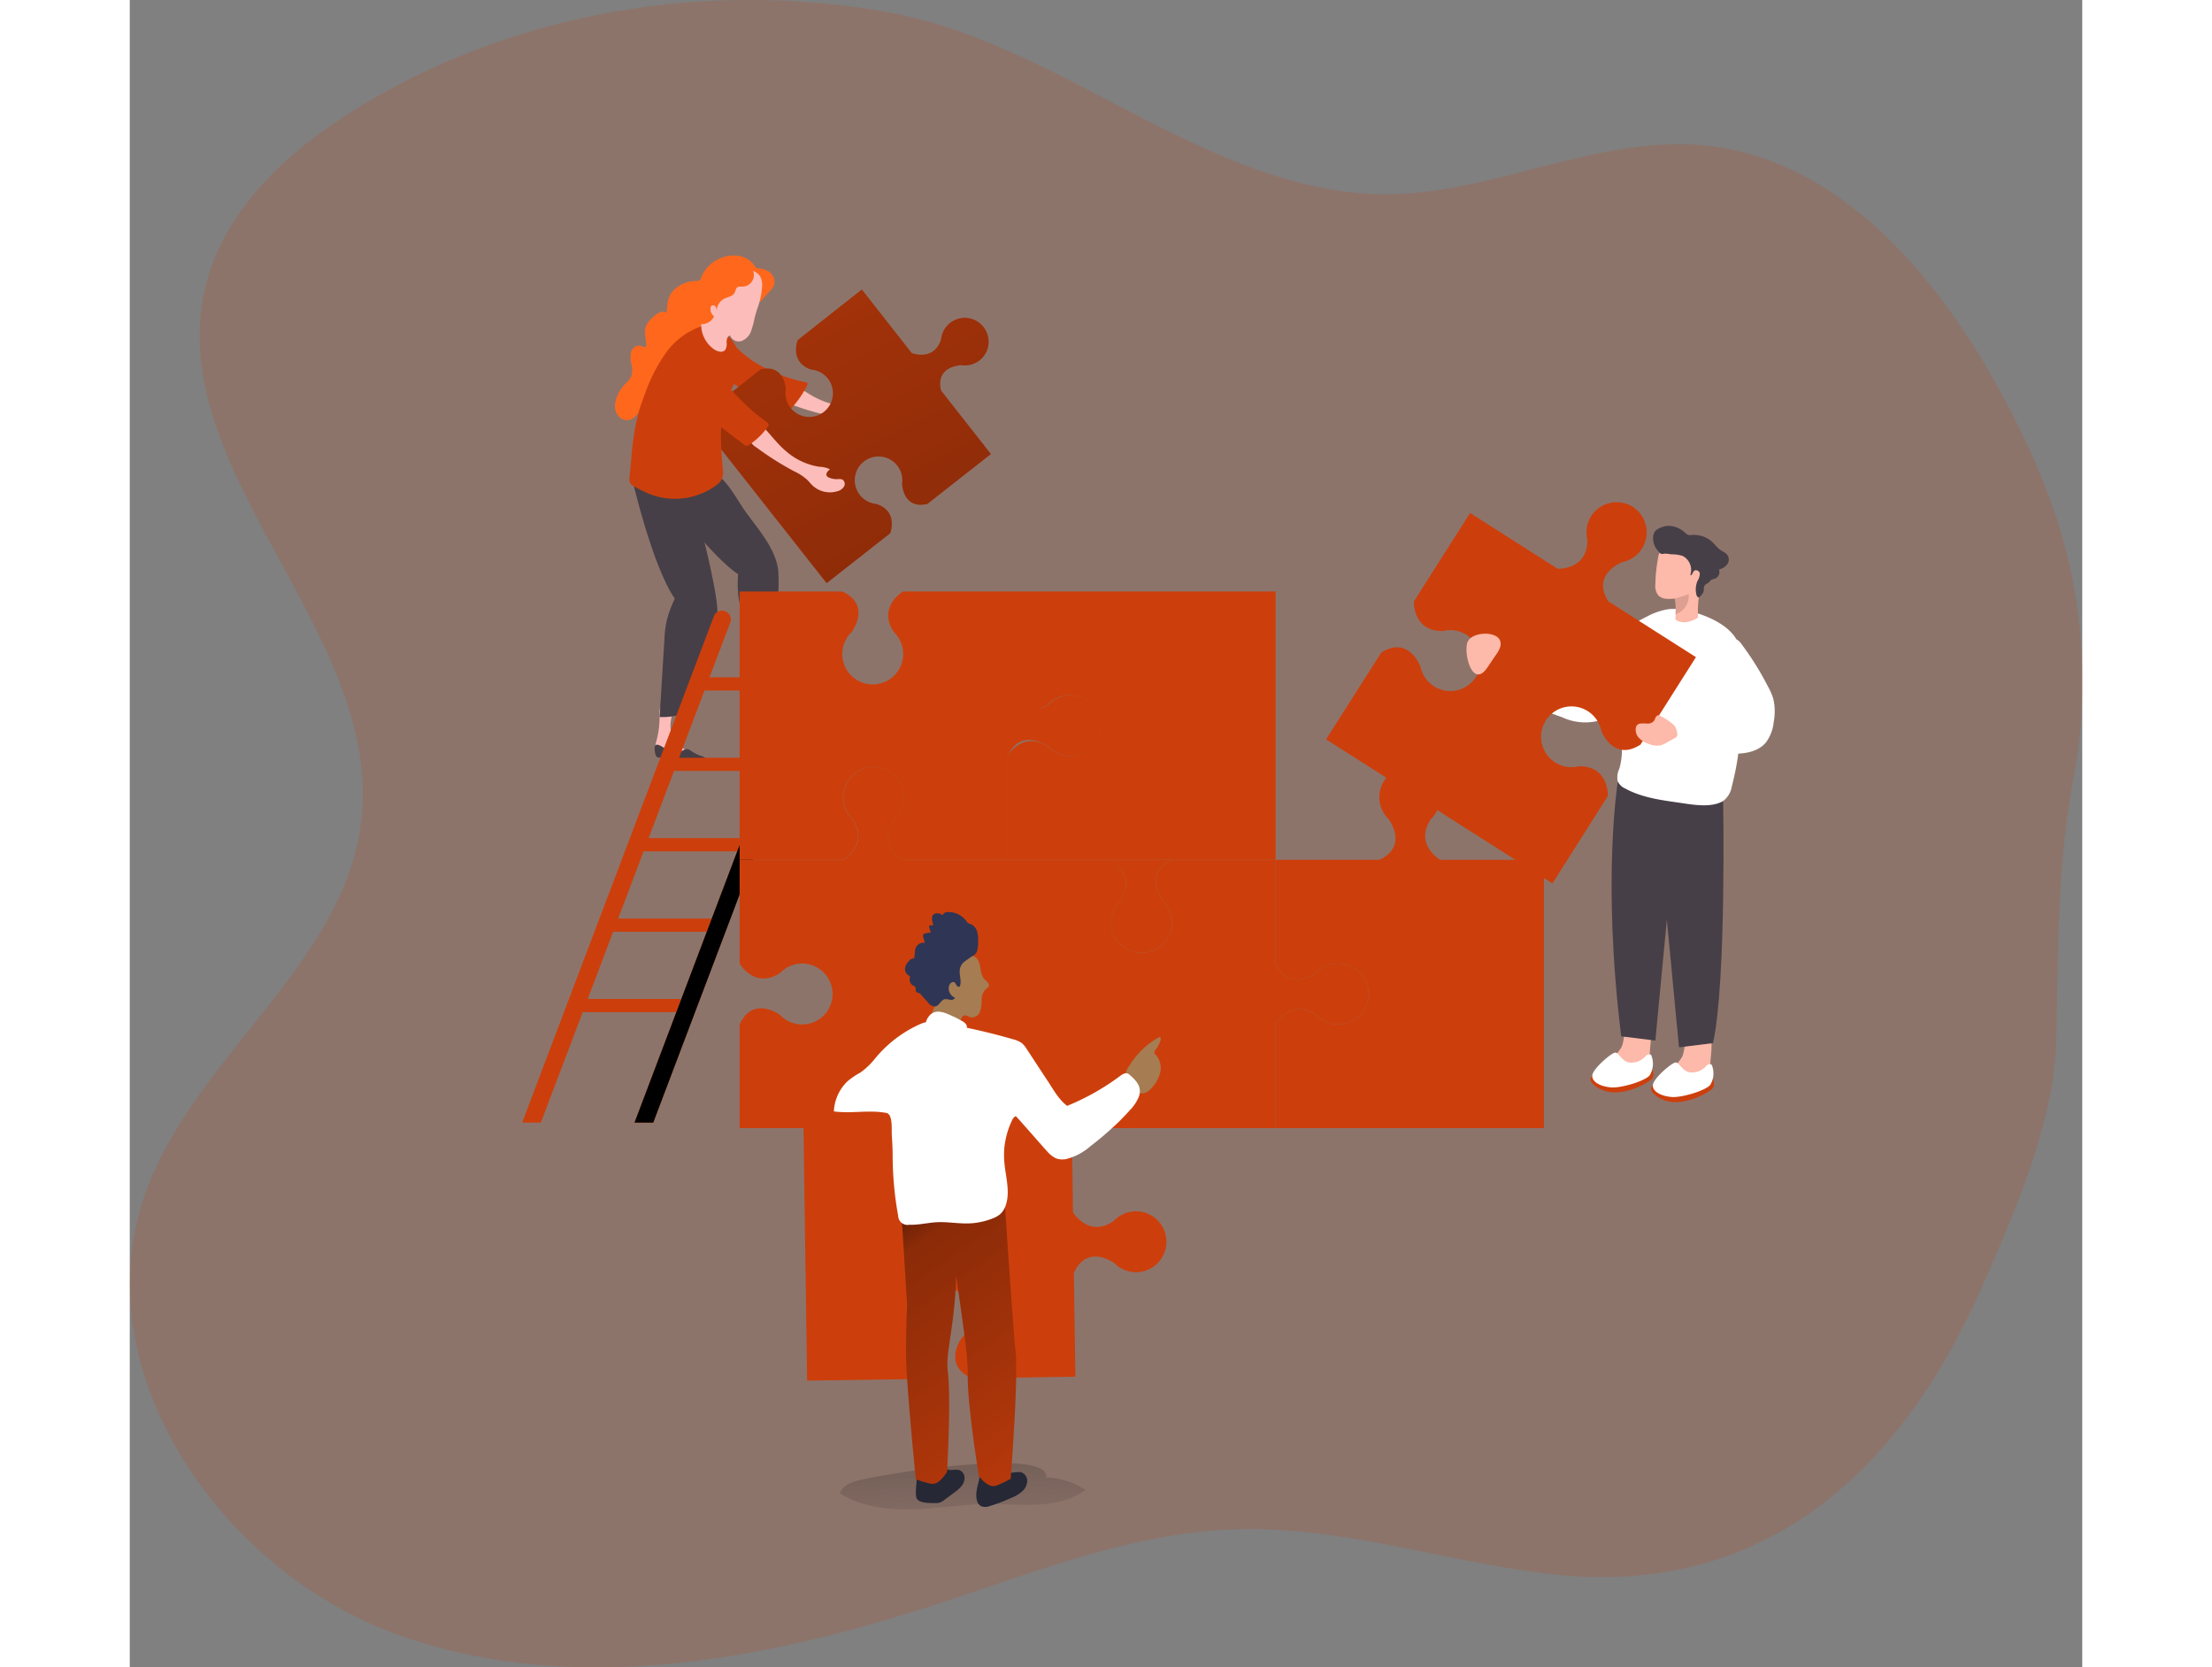 <svg height="306" viewBox="0 0 352.24 300.77" width="406" xmlns="http://www.w3.org/2000/svg" xmlns:xlink="http://www.w3.org/1999/xlink"><rect x="0" y="0" width="352.24" height="300.77" fill="#808080" stroke="none"/><linearGradient id="a"><stop offset=".01"/><stop offset=".08" stop-opacity=".69"/><stop offset=".21" stop-opacity=".32"/><stop offset="1" stop-opacity="0"/></linearGradient><linearGradient id="b" gradientUnits="userSpaceOnUse" x1="183.83" x2="185.9" xlink:href="#a" y1="264.73" y2="304.52"/><linearGradient id="c" x1="198.79" x2="207.47" xlink:href="#b" y1="115.83" y2="258.13"/><linearGradient id="d" gradientTransform="matrix(-.82 .58 .58 .82 2373.07 -750.08)" x1="2316.74" x2="2301.18" xlink:href="#b" y1="-609.73" y2="-592.25"/><linearGradient id="e" gradientTransform="matrix(-.789 -.614 .614 -.789 2301.07 4516.13)" gradientUnits="userSpaceOnUse" x1="4330.77" x2="4507.33" xlink:href="#a" y1="2142.84" y2="2228.49"/><linearGradient id="f" x1="151.05" x2="160.05" xlink:href="#e" y1="89.31" y2="133.45"/><linearGradient id="g" gradientTransform="matrix(-.82 .58 .58 .82 2373.07 -750.08)" x1="2290.73" x2="2325.28" xlink:href="#b" y1="-591.78" y2="-589.92"/><linearGradient id="h" x1="169.8" x2="168.29" xlink:href="#e" y1="127.82" y2="306.52"/><linearGradient id="i" x1="163.48" x2="90.67" xlink:href="#e" y1="158.08" y2="199.84"/><linearGradient id="j" x1="130.94" x2="3.3" xlink:href="#e" y1="144.46" y2="217.66"/><linearGradient id="k" x1="287.37" x2="352.62" xlink:href="#e" y1="96.88" y2="250.07"/><linearGradient id="l" x1="169.38" x2="406.73" xlink:href="#e" y1="134.78" y2="301.18"/><linearGradient id="m" x1="199.17" x2="243.94" xlink:href="#e" y1="253.11" y2="12.38"/><linearGradient id="n" x1="171.77" x2="165.01" xlink:href="#e" y1="88.49" y2="385.82"/><linearGradient id="o" x1="144.76" x2="232.33" xlink:href="#e" y1="213.89" y2="309.06"/><linearGradient id="p" x1="163.53" x2="213.67" xlink:href="#b" y1="235.49" y2="305.68"/><path d="m380.31 226.05c-2.56 10.09-7 20.16-10.89 29.14-14.78 33.91-39.72 57.1-78.77 52.36-18.82-2.29-37.24-8.61-56.19-8-18.13.56-35.39 7.39-52.61 13.08-32 10.59-67.43 17.37-99.08 5.71s-56.26-47.53-45-79.33c8.76-24.82 36.15-41.47 39-67.63 3.75-34-36.49-63.33-28-96.51 3.61-13.97 15.23-24.37 27.54-31.87 28.28-17.29 63.05-23 95.54-17.12 30.9 5.55 56.61 31.57 87.75 32.77 20.08.76 39.4-10.65 59.4-8.77 24.74 2.39 42.88 24.3 54.45 46.31a133.81 133.81 0 0 1 9.31 21.47 95.67 95.67 0 0 1 2.84 46.76c-3 16-2.64 31-3.1 47.41a65.06 65.06 0 0 1 -2.19 14.22z" fill="#cc3f0c" opacity=".18" transform="translate(-34.98 -23.65)"/><path d="m166 290.84c-1.22.38-2.59 1-2.9 2.21 3.84 2.44 8.59 3 13.13 2.88s9.07-.92 13.62-.95c6 0 12.76 1.07 17.58-2.57a14.53 14.53 0 0 0 -7.13-2.24c.89-5.6-30.74-.44-34.3.67z" fill="url(#b)" transform="translate(-34.98 -23.65)"/><path d="m88.91 224.13c-1.62 0-3.86.82-3.46 2.39l73.93 6c8.7.71 17.41 1.41 26.15 1.41 13.2 0 26.34-1.62 39.51-2.38 12.4-.71 24.82-.66 37.23-.6 11.49.06 25.62 2.13 36.78-.88 1.68-.45 3.37-1.8 3.26-3.53-.05-.8-.47-1.63-.16-2.37a2 2 0 0 1 .82-.86c2.29-1.41 5.21-.31 7.85.27a18.76 18.76 0 0 0 12.43-1.58 3.89 3.89 0 0 0 1.76-1.46 1.56 1.56 0 0 0 -.38-2.06 2.22 2.22 0 0 0 -1-.23l-22.63-1.76a5.22 5.22 0 0 0 -2.49.22c-.89.39-.84 1.43-1.56 1.86-1.17.69-3.83.32-5.17.4-3.43.19-6.86.38-10.3.55q-10.27.49-20.58.83c-14 .47-28.07.75-42.1 1-27.75.45-55.51.69-83.25 1.76-15.55.58-31.09.68-46.64 1.02z" fill="url(#c)" transform="translate(-34.98 -23.65)"/><path d="m145.76 70.06a5.69 5.69 0 0 0 -4 .1 6.26 6.26 0 0 0 -3.68 3.5.74.74 0 0 1 -.88.68 5.86 5.86 0 0 0 -3.94 1.51c-1.26 1.15-1.26 2.56-1.43 4.21a1.48 1.48 0 0 0 -1.33 0 4.13 4.13 0 0 0 -1.11.8 4.58 4.58 0 0 0 -1.29 1.65c-.4 1.09.05 2.29.07 3.45a.36.36 0 0 1 -.09.29.33.33 0 0 1 -.26 0c-.31-.06-.59-.22-.9-.25a1.56 1.56 0 0 0 -1.52 1.28 5.06 5.06 0 0 0 .11 2.15 3.76 3.76 0 0 1 -.06 2.13 4.55 4.55 0 0 1 -.93 1.21 6.49 6.49 0 0 0 -2 3.83 3.05 3.05 0 0 0 .54 2 2.06 2.06 0 0 0 1.85.84c1.66-.22 2.24-2.55 3.82-3.1s3.35-2.41 4.37-3.88c.82-1.18 1.62-2.55 3-3a4.82 4.82 0 0 0 1.3-.48 2.5 2.5 0 0 0 .66-.78 10.16 10.16 0 0 0 1.31-2.74c.5-1.92 0-4.08.93-5.85a4.07 4.07 0 0 1 2.61-2.06c.47-.12 1-.15 1.43-.28a5.08 5.08 0 0 0 1.52-.73 4.76 4.76 0 0 0 2.32-3.33c.09-1.41-1.18-2.67-2.42-3.15z" fill="#ff681c" transform="translate(-34.98 -23.65)"/><path d="m149.85 72.43a2.25 2.25 0 0 1 1.39 2.57 3.38 3.38 0 0 1 -.75 1.13l-1.81 2-.75-2.78a2.25 2.25 0 0 0 -.73-1.35 1.7 1.7 0 0 0 -1.69 0c-.53.27-1 .69-1.47 1-.13.08-.31.17-.45.09s-.16-.37-.09-.57c.86-2.38 4.15-3.04 6.35-2.09z" fill="#ff681c" transform="translate(-34.98 -23.65)"/><path d="m151.08 147.66a5.11 5.11 0 0 0 .9 2.61c.81 1 2.16 1.5 3.28 2.23a.88.88 0 0 1 .46.59.62.62 0 0 1 -.41.55 1.78 1.78 0 0 1 -.73.05 28.75 28.75 0 0 0 -3.45-.33c-.58 0-1.25.06-1.62-.39a1.75 1.75 0 0 1 -.23-1.28 17.38 17.38 0 0 0 -.4-4.93 3.16 3.16 0 0 1 -.13-1.22 1.11 1.11 0 0 1 1.81-.63c.66.57.44 1.98.52 2.75z" fill="#fcbdba" transform="translate(-34.98 -23.65)"/><path d="m132.58 153.85a5.2 5.2 0 0 0 .34 2.74c.59 1.19 1.82 1.9 2.77 2.84a.84.84 0 0 1 .33.67.6.6 0 0 1 -.51.45 1.61 1.61 0 0 1 -.72-.09 30.24 30.24 0 0 0 -3.32-1c-.57-.1-1.24-.2-1.51-.7a1.78 1.78 0 0 1 0-1.3 17.37 17.37 0 0 0 .6-4.92 3.14 3.14 0 0 1 .12-1.22 1.11 1.11 0 0 1 1.9-.25c.57.67.07 2.01 0 2.78z" fill="#fcbdba" transform="translate(-34.98 -23.65)"/><path d="m128.94 108.85s9.54 14.16 15.79 18.39a20.13 20.13 0 0 0 .09 4.25c.32 2.29 1.43 4.3 1.79 6.55l1.2 7.57c.05.34.15.75.48.87a1 1 0 0 0 .61 0l2.64-.72a121.73 121.73 0 0 1 .29-13.64 30.07 30.07 0 0 0 .14-5.53c-.44-4-3.72-7.57-6-10.78-1.37-1.94-2.84-4.84-4.76-6.31-1.6-1.22-3.86-.64-5.87-.44a13.64 13.64 0 0 1 -4.5-.32 2 2 0 0 0 -1.9.11z" fill="#473f47" transform="translate(-34.98 -23.65)"/><path d="m125.31 108.76s3.71 16.67 8 22.89a21.15 21.15 0 0 0 -1.47 4 19.71 19.71 0 0 0 -.41 3.43l-.86 13.92a11.13 11.13 0 0 0 3.93-.5l4.88-12.27a17 17 0 0 0 1.62-6.23c0-4.18-4-19.44-4.47-20.21-1.05-1.73-3.36-2-5.3-2.56a13.38 13.38 0 0 1 -4.07-1.94c-.61-.38-1.16-.75-1.85-.53z" fill="#473f47" transform="translate(-34.98 -23.65)"/><path d="m159.56 95.78a11.92 11.92 0 0 0 6.51 1 4.61 4.61 0 0 1 2-.1c-.29.41-.57 1-.16 1.35a.87.87 0 0 0 .42.14 3.47 3.47 0 0 0 1.6-.17 1.64 1.64 0 0 1 .78-.17.93.93 0 0 1 .68 1.12 2 2 0 0 1 -.88 1.14 4.64 4.64 0 0 1 -4.68.26c-.42-.23-.81-.52-1.24-.75a10 10 0 0 0 -2.6-.78 53.28 53.28 0 0 1 -7.73-2.22 2.89 2.89 0 0 1 -1.83-1.36c-.51-1.26.43-3.37 1.93-2.55 1.74 1.01 3.31 2.31 5.2 3.09z" fill="#fcbdba" transform="translate(-34.98 -23.65)"/><path d="m147.14 88.6a27.92 27.92 0 0 0 9.76 4c.15 0 .33.1.37.25a.39.39 0 0 1 -.07.29 17.93 17.93 0 0 1 -2.67 3.95 1.24 1.24 0 0 1 -.43.36 1.28 1.28 0 0 1 -1-.12q-3.37-1.35-6.6-3a14.22 14.22 0 0 1 -5-3.67 5 5 0 0 1 -1.16-2.9c0-1.18 1.08-3.3 2.57-2.72.67.26 1.26 1.09 1.77 1.56a25.81 25.81 0 0 0 2.46 2z" fill="#cc3f0c" transform="translate(-34.98 -23.65)"/><path d="m147.14 88.6a27.92 27.92 0 0 0 9.76 4c.15 0 .33.1.37.25a.39.39 0 0 1 -.07.29 17.93 17.93 0 0 1 -2.67 3.95 1.24 1.24 0 0 1 -.43.36 1.28 1.28 0 0 1 -1-.12q-3.37-1.35-6.6-3a14.22 14.22 0 0 1 -5-3.67 5 5 0 0 1 -1.16-2.9c0-1.18 1.08-3.3 2.57-2.72.67.26 1.26 1.09 1.77 1.56a25.81 25.81 0 0 0 2.46 2z" fill="url(#d)" transform="translate(-34.98 -23.65)"/><path d="m189 82.64a4.28 4.28 0 0 1 -4 6.89s-4.73.11-3.66 4.57l9 11.46-11.46 9c-4.46 1.07-4.57-3.66-4.57-3.66a4.29 4.29 0 1 0 -4.64 3.66c4.07 1.34 2.49 5.3 2.49 5.3l-11.46 9-23.29-29.57 11.35-9c4.46-1.07 4.57 3.66 4.57 3.66a4.28 4.28 0 1 0 7.6-2 4.34 4.34 0 0 0 -3-1.62c-4.03-1.33-2.45-5.33-2.45-5.33l11.57-9.13 9 11.47s4 1.58 5.3-2.49a4.29 4.29 0 0 1 7.65-2.21z" fill="#cc3f0c" transform="translate(-34.98 -23.65)"/><path d="m189 82.64a4.28 4.28 0 0 1 -4 6.89s-4.73.11-3.66 4.57l9 11.46-11.46 9c-4.46 1.07-4.57-3.66-4.57-3.66a4.29 4.29 0 1 0 -4.64 3.66c4.07 1.34 2.49 5.3 2.49 5.3l-11.46 9-23.29-29.57 11.35-9c4.46-1.07 4.57 3.66 4.57 3.66a4.28 4.28 0 1 0 7.6-2 4.34 4.34 0 0 0 -3-1.62c-4.03-1.33-2.45-5.33-2.45-5.33l11.57-9.13 9 11.47s4 1.58 5.3-2.49a4.29 4.29 0 0 1 7.65-2.21z" fill="url(#e)" transform="translate(-34.98 -23.65)"/><path d="m151.13 108.72c2.45 2 5 4.15 8 4.67a4.44 4.44 0 0 0 3.39-.61 1.07 1.07 0 0 0 .52-1c-.11-.49-.71-.66-1.2-.75a16.55 16.55 0 0 1 -6.46-2.32 18.7 18.7 0 0 1 -2.07-1.7l-4.87-4.34a.63.63 0 0 0 -.49-.23c-.2 0-.32.23-.41.41a8.68 8.68 0 0 0 -.68 1.93c-.15.73 0 .83.63 1.25q1.89 1.28 3.64 2.69z" fill="url(#f)" transform="translate(-34.98 -23.65)"/><path d="m153.39 105.06a11.89 11.89 0 0 0 6 2.8 4.54 4.54 0 0 1 1.91.45c-.41.31-.85.84-.54 1.25a.87.87 0 0 0 .37.25 3.55 3.55 0 0 0 1.58.28 1.79 1.79 0 0 1 .8.06.92.92 0 0 1 .33 1.26 1.91 1.91 0 0 1 -1.16.85 4.6 4.6 0 0 1 -4.56-1.06c-.35-.34-.64-.73-1-1.06a9.77 9.77 0 0 0 -2.28-1.47 53.36 53.36 0 0 1 -6.8-4.3 2.9 2.9 0 0 1 -1.38-1.81c-.14-1.36 1.35-3.13 2.57-1.91 1.42 1.44 2.57 3.09 4.16 4.41z" fill="#fcbdba" transform="translate(-34.98 -23.65)"/><path d="m125.31 110.9a1.84 1.84 0 0 0 .66.5 24.29 24.29 0 0 0 3.13 1.5 12.55 12.55 0 0 0 8.65-.07 11.54 11.54 0 0 0 3.1-1.69 3 3 0 0 0 .88-.93 3.38 3.38 0 0 0 .24-1.92c-.25-3.37-.62-6.85 0-10.12a14 14 0 0 1 1-3.26 25.28 25.28 0 0 0 2-4.47 6.66 6.66 0 0 0 -1.39-5.44c-1.3-1.66-3.68-3.13-5.78-2.38a13.23 13.23 0 0 0 -6.05 4.62 30.18 30.18 0 0 0 -3.9 7.65c-.4 1.07-.79 2.14-1.1 3.24a47.07 47.07 0 0 0 -1.28 8.11c-.11 1.14-.21 2.28-.33 3.42a1.79 1.79 0 0 0 .17 1.24z" fill="#cc3f0c" transform="translate(-34.98 -23.65)"/><path d="m137.75 112.83a11.54 11.54 0 0 0 3.1-1.69 3 3 0 0 0 .88-.93 3.38 3.38 0 0 0 .24-1.92c-.25-3.37-.62-6.85 0-10.12-.4-.4-.85-.76-1.29-1.12-1-.82-2.44-2.44-3.89-2.33.35 1.53.63 3.09.84 4.65s.13 3.18.38 4.72a28.48 28.48 0 0 1 -.19 8.19 2.64 2.64 0 0 0 -.07.55z" fill="url(#g)" transform="translate(-34.98 -23.65)"/><path d="m149.92 99.81a.66.66 0 0 1 .33.39.65.65 0 0 1 -.17.45 12.67 12.67 0 0 1 -3.36 3.25.85.85 0 0 1 -.44.18.83.83 0 0 1 -.49-.23c-2-1.53-4-3-5.95-4.6a14.84 14.84 0 0 1 -3.3-3.22 13.88 13.88 0 0 1 -1.54-3.59c-1.19-3.75 2.41-5.38 4.82-2.63 3.18 3.64 6.08 7.19 10.1 10z" fill="#cc3f0c" transform="translate(-34.98 -23.65)"/><path d="m149.43 153.11a.76.76 0 0 1 .1-.76c.22-.21.58-.11.86 0a10.4 10.4 0 0 0 1.93.71 2.84 2.84 0 0 0 2-.21c.34-.2.67-.5 1.06-.47a1.37 1.37 0 0 1 .55.21 6.74 6.74 0 0 0 1.91.65 1.8 1.8 0 0 1 .79.26.39.39 0 0 1 .15.21c0 .2-.19.35-.38.42-2.08.81-4.41.51-6.63.27a2.69 2.69 0 0 0 -.75 0c-.37.07-.82.26-1.13 0a2.61 2.61 0 0 1 -.46-1.29z" fill="#473f47" transform="translate(-34.98 -23.65)"/><path d="m129.68 158.81a.8.8 0 0 1 .19-.74c.25-.18.59 0 .86.11a11.77 11.77 0 0 0 1.83.95 2.87 2.87 0 0 0 2 0c.36-.15.72-.41 1.11-.33a1.52 1.52 0 0 1 .52.27 6.49 6.49 0 0 0 1.81.93 1.78 1.78 0 0 1 .76.36.31.31 0 0 1 .11.22c0 .2-.22.32-.42.37-2.17.55-4.44 0-6.61-.55a2.78 2.78 0 0 0 -.75-.11c-.37 0-.84.16-1.12-.18a2.73 2.73 0 0 1 -.29-1.3z" fill="#473f47" transform="translate(-34.98 -23.65)"/><path d="m148.2 79.29c-.17.55-.34 1.1-.48 1.66a17.15 17.15 0 0 1 -.66 2.46 2.94 2.94 0 0 1 -1.72 1.76 1.65 1.65 0 0 1 -2.05-1c-.48.11-.65.7-.64 1.2a2.14 2.14 0 0 1 -.26 1.42c-.45.53-1.33.31-1.92-.07a5.44 5.44 0 0 1 -2.29-5.6c.49-2.23.47-4.9 1.74-6.83a6 6 0 0 1 1.71-1.63 4.41 4.41 0 0 1 2-.81 5.51 5.51 0 0 1 1.51.12c2.12.36 3.92.67 3.93 3.1a13.67 13.67 0 0 1 -.87 4.22z" fill="#fcbdba" transform="translate(-34.98 -23.65)"/><path d="m145.59 75.36c-.33 0-.71-.08-1 .12s-.31.65-.49 1c-.35.65-1.24.74-1.91 1.08a2.5 2.5 0 0 0 -1.32 2.25 1.52 1.52 0 0 0 -.21-.84.53.53 0 0 0 -.76-.13.64.64 0 0 0 -.15.38 1.68 1.68 0 0 0 .66 1.5 2.5 2.5 0 0 1 -2.29 1.41 1.28 1.28 0 0 1 -.83-.28 1.34 1.34 0 0 1 -.32-.54c-.57-1.6.3-3.31.51-5a6.89 6.89 0 0 1 .29-1.76 3.86 3.86 0 0 1 .75-1.09 7.62 7.62 0 0 1 3.56-2.39c1.34-.37 4-.18 5.05.88a2.11 2.11 0 0 1 -1.54 3.41z" fill="#ff681c" transform="translate(-34.98 -23.65)"/><path d="m145 227.17v-18.71c2.46-5.34 7.31-1.7 7.31-1.7a5.49 5.49 0 1 0 0-7.58c-4.58 3-7.31-1.7-7.31-1.7v-18.72h18.71s4.74-2.73 1.7-7.31a5.49 5.49 0 1 1 7.58 0s-3.64 4.85 1.7 7.31h18.71v48.41z" fill="url(#h)" transform="translate(-34.98 -23.65)"/><path d="m109.15 226.17h-3.38l34.6-91.36a1.58 1.58 0 0 1 1.47-1 1.58 1.58 0 0 1 1.48 2.14z" fill="#cc3f0c" transform="translate(-34.98 -23.65)"/><path d="m94.44 202.52h-3.38l34.98-92.38h3.38z" fill="#cc3f0c"/><path d="m120.58 124.57h-17.88l.9-2.38h17.88z" fill="#cc3f0c"/><path d="m115.08 139.08h-17.88l.91-2.38h17.88z" fill="#cc3f0c"/><path d="m109.59 153.59h-17.88l.9-2.39h17.88z" fill="#cc3f0c"/><path d="m104.1 168.09h-17.88l.9-2.38h17.88z" fill="#cc3f0c"/><path d="m98.6 182.6h-17.88l.91-2.38h17.87z" fill="#cc3f0c"/><path d="m138.67 148.22-4.6 12.13h16.93l-.9 2.38h-16.9l-4.59 12.12h16.89l-.9 2.38h-16.92l-4.59 12.13h16.91l-.9 2.38h-16.91l-4.6 12.13h16.9l-.91 2.38h-16.89l-7.54 19.92h-3.38l34.6-91.36a1.58 1.58 0 0 1 3 .56 1.62 1.62 0 0 1 -.1.56l-3.75 9.91h16.89l-.9 2.38z" fill="url(#i)" transform="translate(-34.98 -23.65)"/><path d="m94.44 202.52h-3.38l34.98-92.38h3.38z" fill="url(#j)"/><g transform="translate(-34.98 -23.65)"><path d="m297.11 147.18a3.87 3.87 0 0 1 -1.74.84 4 4 0 0 1 -1.72-.31l-8.32-2.77a3.15 3.15 0 0 0 -.68 4.24 6.15 6.15 0 0 0 3.05 1.82l5.71 2.05a9.81 9.81 0 0 0 8.41-.05c1.7-.57 3.57-1.28 4.39-2.88s.22-3.72.46-5.59a24 24 0 0 0 .67-3.62c0-1.05-.86-2.63-2.11-2.41-1.08.19-1.8 2.07-2.37 2.86a26.76 26.76 0 0 1 -5.75 5.82z" fill="#fff"/><path d="m284.29 144.47a1.73 1.73 0 0 0 -.39-.6.61.61 0 0 0 -.66-.14.68.68 0 0 0 -.32.65.34.34 0 0 1 -.06.26c-.06.06-.17 0-.26 0-.94-.18-1.9-.32-2.86-.42a.58.58 0 0 0 -.65.79 2.88 2.88 0 0 0 .47.88c.49.8.67 1.85 1.45 2.37a2.54 2.54 0 0 0 1.58.33c.55 0 1.09-.13 1.64-.1a1.72 1.72 0 0 0 1.08-.12.93.93 0 0 0 .37-.82 3.13 3.13 0 0 0 -.51-1.38c-.31-.54-.6-1.12-.88-1.7z" fill="#fdb9a9"/><path d="m307.49 207.1c-3.18-.72-2.56 3.79-3.4 5.47a8.81 8.81 0 0 1 -2 2.26 4.08 4.08 0 0 0 -1.43 2.57.93.93 0 0 0 .11.54 1.09 1.09 0 0 0 .64.38 7.33 7.33 0 0 0 5.45-.54 4.23 4.23 0 0 0 1.87-1.73 6 6 0 0 0 .48-2.58c.1-1.88.94-5.78-1.72-6.37z" fill="#fdb9a9"/><path d="m304.67 216.4s-9.06.39-5.22 3.23 9.57-.69 10.13-1.34.1-1.76.1-1.76z" fill="#cc3f0c"/><path d="m309.18 217.65c-.8 1-5.06 2.31-6.95 2.17s-3.58-1-3.39-2.23 3.51-4.06 4.14-4.05 1.12 1.46 2.38 1.76a3.35 3.35 0 0 0 3.07-1.1.84.84 0 0 1 1-.27 4 4 0 0 1 -.25 3.72z" fill="#fff"/><path d="m318.42 208.88c-3.18-.74-2.56 3.78-3.4 5.45a8.85 8.85 0 0 1 -2 2.27 4.06 4.06 0 0 0 -1.43 2.56 1 1 0 0 0 .11.55 1.14 1.14 0 0 0 .64.38 7.37 7.37 0 0 0 5.45-.54 4.31 4.31 0 0 0 1.87-1.74 6 6 0 0 0 .48-2.57c.1-1.9.94-5.79-1.72-6.36z" fill="#fdb9a9"/><path d="m315.6 218.14s-9.06.38-5.22 3.24 9.57-.7 10.13-1.35.1-1.76.1-1.76z" fill="#cc3f0c"/><path d="m320.11 219.37c-.8 1-5.06 2.32-6.95 2.18s-3.58-1-3.39-2.23 3.51-4.06 4.14-4 1.12 1.46 2.38 1.75a3.34 3.34 0 0 0 3.07-1.09.83.83 0 0 1 1-.27 4 4 0 0 1 -.25 3.66z" fill="#fff"/><path d="m310.21 167.75 4.26 44.84 6.14-.76c2.43-10.94 1.83-43.67 1.83-43.67z" fill="#473f47"/><path d="m314.47 166.54-4.26 44.83-6.16-.76c-3.51-28.36-.61-46-.61-46z" fill="#473f47"/><path d="m304 150.33c-.08-.82-.3-1.64-.38-2.48a18.79 18.79 0 0 1 .09-5.08 19.24 19.24 0 0 1 1.61-5.18c.7-1.42 2-2 3.42-2.74a12.3 12.3 0 0 1 3.87-1.31 9.73 9.73 0 0 1 2.85.16c2.9.55 6.71 2 8.69 4.33 1.49 1.71 1.66 4.17 1.71 6.44.06 3.13 0 6.26-.2 9.39 0 .45-.05.9-.09 1.36a49.84 49.84 0 0 1 -1.57 10.31 4.09 4.09 0 0 1 -1.59 2.64c-2.27 1.32-5.73.59-8.18.25-3.25-.46-6.58-.94-9.46-2.52a2.67 2.67 0 0 1 -1.36-1.31 3.57 3.57 0 0 1 .27-2.19c1-3.2.22-6.57.22-9.84 0-.59.07-1.19.07-1.79.03-.14.03-.29.03-.44z" fill="#fff"/><path d="m314.2 156.12a7.65 7.65 0 0 0 2.51 1c2.65.77 5.37 1.18 8 2a1 1 0 0 1 .48.24.89.89 0 0 1 .14.56 7 7 0 0 1 -.34 2.27 1.51 1.51 0 0 1 -.59.91 1.74 1.74 0 0 1 -1.19 0l-9.91-2.1a8.37 8.37 0 0 0 -2.17-.26 10.2 10.2 0 0 0 -2.53.63 24.16 24.16 0 0 1 -4.67 1 36.69 36.69 0 0 1 .69-5.63 7.41 7.41 0 0 1 .62-1.58 7.65 7.65 0 0 1 1.12-1.36c1.6-1.67 2.71-3.76 4.33-5.43.85-.88 1.91-1.44 2.66-2.38.3-.38 2.9-3.65 2.65-4 .5.62 1.74 0 2.19.64.28.4 0 .94-.26 1.35a31.89 31.89 0 0 0 -3.95 10.4c-.2.85-.5 1.15.22 1.74z" fill="url(#k)"/><path d="m306.12 115.07a5.49 5.49 0 0 1 -1.88 10s-5.68 2.14-2.49 7.08l15.78 10.05-10 15.78c-4.94 3.19-7.08-2.49-7.08-2.49a5.48 5.48 0 1 0 -4.07 6.4c5.5-.11 5.26 5.36 5.26 5.36l-10 15.78-40.84-26 9.95-15.64c4.94-3.18 7.08 2.49 7.08 2.49a5.49 5.49 0 1 0 4.07-6.39c-5.5.11-5.25-5.36-5.25-5.36l10.14-15.94 15.79 10.06s5.47.24 5.36-5.26a5.56 5.56 0 0 1 .7-4.27 5.5 5.5 0 0 1 7.48-1.65z" fill="#cc3f0c"/><path d="m330.47 147.4a12 12 0 0 1 1 2.25 10.15 10.15 0 0 1 .1 4.18 7.53 7.53 0 0 1 -1.41 3.76c-1.69 2-4.71 2.19-7.33 1.94a42.13 42.13 0 0 1 -8.76-1.76 1.89 1.89 0 0 1 -.73-.34 2 2 0 0 1 -.46-.92 14.39 14.39 0 0 1 -.43-2.53c3-.86 6.32-.16 9.45-.62a1.34 1.34 0 0 0 1.26-1.78c-.15-1.76-1.24-3.3-1.75-5a7.94 7.94 0 0 1 .12-5 4.11 4.11 0 0 1 2.28-2.57c1.25-.41 1.73.57 2.42 1.49a52.68 52.68 0 0 1 4.24 6.9z" fill="#fff"/><path d="m311.2 152.86a.84.84 0 0 0 -.41-.18.65.65 0 0 0 -.53.39 6.09 6.09 0 0 1 -.3.63 1.49 1.49 0 0 1 -1.2.49 6.76 6.76 0 0 0 -1.35 0 1 1 0 0 0 -.45.22.92.92 0 0 0 -.25.44 2.1 2.1 0 0 0 .54 1.92 4.34 4.34 0 0 0 1.75 1.08 3.72 3.72 0 0 0 2.15.26 4.41 4.41 0 0 0 1.13-.51l1.46-.81a1 1 0 0 0 .32-.24c.32-.4-.12-1.6-.41-2a10.22 10.22 0 0 0 -2.45-1.69z" fill="#fdb9a9"/><path d="m310.22 129c0-.86.07-1.73.16-2.57s.2-1.5.34-2.24a1.52 1.52 0 0 1 .58-1.13 7.09 7.09 0 0 1 3.83-1 3.68 3.68 0 0 1 2.79 1 3.64 3.64 0 0 1 .77 2 22.9 22.9 0 0 1 -.56 5.63 23.79 23.79 0 0 0 -.23 4.38 5.16 5.16 0 0 1 -2.37.84 3.86 3.86 0 0 1 -1.16-.19.89.89 0 0 1 -.52-.34.91.91 0 0 1 0-.49 3.57 3.57 0 0 0 0-.46 14.69 14.69 0 0 0 -.05-2.57.26.26 0 0 0 -.08-.2.25.25 0 0 0 -.17 0h-.24a6.08 6.08 0 0 1 -1.28 0 2.12 2.12 0 0 1 -1.34-.66 2.78 2.78 0 0 1 -.47-2z" fill="#fdb9a9"/><path d="m312 123.52c-.3 0-.57.16-.83 0a3.77 3.77 0 0 1 -.71-.78 3.31 3.31 0 0 1 -.66-2.21 1.94 1.94 0 0 1 .34-1 2.11 2.11 0 0 1 .83-.61 3.89 3.89 0 0 1 2-.39 4.74 4.74 0 0 1 2.66 1.27 1.46 1.46 0 0 0 .55.36 1.41 1.41 0 0 0 .58 0 4.92 4.92 0 0 1 3.51 1.08c.56.49 1 1.12 1.58 1.55s1.15.59 1.45 1.14a1.51 1.51 0 0 1 -.17 1.6 2.5 2.5 0 0 1 -1.45.84 1.31 1.31 0 0 1 -.78 1.7 2.05 2.05 0 0 0 -.66.22c-.14.11-.2.28-.34.39-.33.27-.76.36-.9.82a2.32 2.32 0 0 0 -.05.59 1.35 1.35 0 0 1 -.34.79c-.13.14-.36.49-.55.53s-.36-.19-.42-.39a3.89 3.89 0 0 1 .17-2.56 2.74 2.74 0 0 0 .42-1.3c0-.46-.66-.82-1-.55s-.36.92-.72.79a2.85 2.85 0 0 0 -1.38-3.46 6.66 6.66 0 0 0 -2.08-.29 5.13 5.13 0 0 0 -1-.11z" fill="#473f47"/><path d="m313.31 131.68a15.13 15.13 0 0 0 2.9-.86 3.45 3.45 0 0 1 -2.37 3.65 14.69 14.69 0 0 0 0-2.57.3.3 0 0 0 -.08-.2.25.25 0 0 0 -.17 0h-.23z" fill="#de9f93"/><path d="m282 138.87a1.68 1.68 0 0 1 .21 1.51 4.92 4.92 0 0 1 -.75 1.39l-1.57 2.32c-.41.6-1 1.28-1.69 1.22-1.72-.12-2.48-4.58-1.84-5.9.74-1.65 4.51-1.95 5.64-.54z" fill="#fdb9a9"/><path d="m290.1 178.76v48.41h-48.4v-18.72s2.73-4.74 7.31-1.7a5.49 5.49 0 1 0 0-7.58s-4.85 3.64-7.31-1.7v-18.71h18.71c5.34-2.46 1.7-7.31 1.7-7.31a5.49 5.49 0 1 1 7.58 0c-3 4.58 1.7 7.31 1.7 7.31z" fill="#cc3f0c"/><path d="m290.1 178.76v48.41h-48.4v-18.72s2.73-4.74 7.31-1.7a5.49 5.49 0 1 0 0-7.58s-4.85 3.64-7.31-1.7v-18.71h18.71c5.34-2.46 1.7-7.31 1.7-7.31a5.49 5.49 0 1 1 7.58 0c-3 4.58 1.7 7.31 1.7 7.31z" fill="url(#l)"/><path d="m210.08 154.55a5.5 5.5 0 0 1 -9.47 3.79c-4.58-3-7.31 1.7-7.31 1.7v18.72h48.4v-48.41h-48.4v18.71c2.46 5.34 7.31 1.7 7.31 1.7a5.5 5.5 0 0 1 9.47 3.79z" fill="#cc3f0c"/><path d="m213.71 186.07a5.49 5.49 0 1 0 7.58 0s-3.64-4.85 1.7-7.31h-10.99s4.75 2.73 1.71 7.31z" fill="#cc3f0c"/><path d="m193.3 130.35v18.71c2.46 5.34 7.31 1.7 7.31 1.7a5.49 5.49 0 1 1 0 7.58c-4.58-3-7.31 1.7-7.31 1.7v18.72h18.7s4.74 2.73 1.7 7.31a5.49 5.49 0 1 0 7.58 0s-3.64-4.85 1.7-7.31h18.72v-48.41z" fill="url(#m)"/><path d="m193.3 178.76v48.41h48.4v-18.72s2.73-4.74 7.31-1.7a5.49 5.49 0 1 0 0-7.58s-4.85 3.64-7.31-1.7v-18.71h-18.7c-5.34 2.46-1.7 7.31-1.7 7.31a5.49 5.49 0 1 1 -7.58 0c3-4.58-1.7-7.31-1.7-7.31z" fill="#cc3f0c"/><path d="m145 227.17v-18.71c2.46-5.34 7.31-1.7 7.31-1.7a5.49 5.49 0 1 0 0-7.58c-4.58 3-7.31-1.7-7.31-1.7v-18.72h18.71s4.74-2.73 1.7-7.31a5.49 5.49 0 1 1 7.58 0s-3.64 4.85 1.7 7.31h18.71v48.41z" fill="#cc3f0c"/><path d="m145 227.17v-18.71c2.46-5.34 7.31-1.7 7.31-1.7a5.49 5.49 0 1 0 0-7.58c-4.58 3-7.31-1.7-7.31-1.7v-18.72h18.71s4.74-2.73 1.7-7.31a5.49 5.49 0 1 1 7.58 0s-3.64 4.85 1.7 7.31h18.71v48.41z" fill="url(#n)"/><path d="m210.14 154.56a5.5 5.5 0 0 1 -9.47 3.79s-4.85-3.64-7.31 1.7v18.71h-18.71c-5.34-2.46-1.7-7.31-1.7-7.31a5.49 5.49 0 1 0 -7.58 0c3 4.58-1.7 7.31-1.7 7.31h-18.67v-48.41h18.53c5.34 2.46 1.7 7.31 1.7 7.31a5.49 5.49 0 1 0 7.58 0c-3-4.58 1.7-7.31 1.7-7.31h18.89v18.72s2.73 4.74 7.31 1.7a5.5 5.5 0 0 1 9.47 3.79z" fill="#cc3f0c"/><path d="m222 247.58a5.49 5.49 0 0 1 -9.41 3.93s-4.9-3.57-7.28 1.8l.27 18.71-18.71.27c-5.38-2.38-1.81-7.28-1.81-7.28a5.48 5.48 0 1 0 -7.58.11c3.11 4.53-1.59 7.33-1.59 7.33l-18.71.27-.7-48.41 18.53-.26c5.38 2.38 1.81 7.28 1.81 7.28a5.48 5.48 0 1 0 7.58-.11c-3.11-4.53 1.59-7.33 1.59-7.33l18.89-.27.27 18.72s2.8 4.7 7.33 1.59a5.57 5.57 0 0 1 4-1.76 5.48 5.48 0 0 1 5.52 5.41z" fill="#cc3f0c"/><path d="m163.26 224.49c-.67.74-1.19 2.37-.13 3.06a2.86 2.86 0 0 0 1.23.34l5.66.69c-.17 0 2.79 33.35 3.95 40.44.14.84.49 1.89 1.34 2a1.63 1.63 0 0 0 1.27-.74 8.65 8.65 0 0 0 1.35-4.27 243.47 243.47 0 0 0 2-32.83c0-2.17-.08-4.44-1.16-6.33a8.84 8.84 0 0 0 -5.93-3.92c-3.23-.73-7.23-1.06-9.58 1.56z" fill="url(#o)"/><path d="m176.88 293.71v.13c.24.61 1 .81 1.64.89a13.93 13.93 0 0 0 1.82.08 2.49 2.49 0 0 0 .86-.12 3.2 3.2 0 0 0 .71-.43l1.75-1.3a7.56 7.56 0 0 0 1.34-1.18 2.4 2.4 0 0 0 .58-1.65 1.46 1.46 0 0 0 -1.05-1.3 4.52 4.52 0 0 0 -1.1 0 2.12 2.12 0 0 1 -2.08-1 1.56 1.56 0 0 0 -.5-.84 1.27 1.27 0 0 0 -.82-.1 6.32 6.32 0 0 0 -1.78.35 2.06 2.06 0 0 0 -1.25 1.26 3.26 3.26 0 0 0 -.08.82 13.94 13.94 0 0 1 0 1.71 19.19 19.19 0 0 0 -.12 2.14 2.35 2.35 0 0 0 .08.54z" fill="#262836"/><path d="m193.85 293.94a29.45 29.45 0 0 1 -3.63 1.38 2.28 2.28 0 0 1 -1.56.09 1.57 1.57 0 0 1 -.83-1 4.73 4.73 0 0 1 -.13-1.35 11 11 0 0 1 .43-2.07c.11-.63.2-1.26.28-1.89.13-.91.25-1.81.36-2.71l3.15.67c.33.07.64 1.34.84 1.61a1.65 1.65 0 0 0 1.26.67 12.78 12.78 0 0 1 1.62-.13 1.62 1.62 0 0 1 1.25 1.54 2.57 2.57 0 0 1 -.85 1.89 6.25 6.25 0 0 1 -1.8 1.14z" fill="#262836"/><path d="m193.9 290.42a20.22 20.22 0 0 1 -2.57 1.23h-.08c-1.46.57-3.09-1.72-3.09-1.72s-2.06-12.72-2-18c.07-3.62-.79-8.78-2.08-18.14-.32 9.56-1.94 13.76-1.53 17.19.63 5.21-.12 18.15-.12 18.15s-1.38 2.52-2.89 2.18h-.09a18.78 18.78 0 0 1 -2.67-.82s-1.76-17.82-1.76-22.52.2-8.91.2-8.91l-.92-14.88 3.92-5.7.32-.13.3-.3 4.35-3.19s0 .74-.08 2l3.38 1.81.32.24.33.08 5.66 1s1.48 22.83 2 27.5-.9 22.93-.9 22.93z" fill="#cc3f0c"/><path d="m193.9 290.42a20.22 20.22 0 0 1 -2.57 1.23h-.08c-1.46.57-3.09-1.72-3.09-1.72s-2.06-12.72-2-18c.07-3.62-.79-8.78-2.08-18.14-.32 9.56-1.94 13.76-1.53 17.19.63 5.21-.12 18.15-.12 18.15s-1.38 2.52-2.89 2.18h-.09a18.78 18.78 0 0 1 -2.67-.82s-1.76-17.82-1.76-22.52.2-8.91.2-8.91l-.92-14.88 3.92-5.7.32-.13.3-.3 4.35-3.19s0 .74-.08 2l3.38 1.81.32.24.33.08 5.66 1s1.48 22.83 2 27.5-.9 22.93-.9 22.93z" fill="url(#p)"/><path d="m220.54 210.84a.43.43 0 0 1 .24-.08c.23 0 .24.37.16.59a6.22 6.22 0 0 1 -.9 1.71.75.75 0 0 0 -.21.48c0 .18.16.31.28.44a3.57 3.57 0 0 1 .77 3.15 6.22 6.22 0 0 1 -1.65 2.89 2.37 2.37 0 0 1 -1.59.89c-1.08 0-2.43-1.33-2.86-2.25a2.8 2.8 0 0 1 .52-2.72 14.32 14.32 0 0 1 5.24-5.1z" fill="#a67c52"/><path d="m189.21 200.34c.35.36.89.73.74 1.2-.08.25-.35.4-.55.58a2.72 2.72 0 0 0 -.74 1.94 6.27 6.27 0 0 1 -.3 2.11 1.56 1.56 0 0 1 -1.7 1c-.41-.11-.82-.47-1.22-.3s-.4.5-.56.78a2.18 2.18 0 0 1 -2.08 1 6.58 6.58 0 0 1 -2.28-.79 1.72 1.72 0 0 1 -.75-.58 1.25 1.25 0 0 1 -.08-.81 6.51 6.51 0 0 1 1.19-2.23 9.57 9.57 0 0 0 1.51-4.43c.08-1.1 0-2.31.71-3.16 1-1.16 3.27-1.15 4.46-.3s.55 2.86 1.65 3.99z" fill="#a67c52"/><path d="m187.79 195.36a1.71 1.71 0 0 1 -.61.67c-.53.31-1 .67-1.48 1a2.23 2.23 0 0 0 -.95 1.38c-.21 1 .35 2.14 0 3.15-.13.21-.46.08-.59-.12s-.21-.45-.41-.57c-.35-.2-.77.14-.92.51a1.77 1.77 0 0 0 1 2.24c-.05.32-.46.45-.79.41a3.64 3.64 0 0 0 -1-.13c-.75.14-1 1.21-1.78 1.32a1.68 1.68 0 0 1 -1.29-.75l-.91-1a5.11 5.11 0 0 0 -.48-.55c-.21-.16-.55-.17-.72-.36s0-.64-.18-.88a.71.71 0 0 0 -.31-.19 1.28 1.28 0 0 1 -.66-1.47.34.34 0 0 0 0-.22c0-.1-.14-.14-.24-.19a1.38 1.38 0 0 1 -.51-1.72 2.93 2.93 0 0 1 .64-.92.92.92 0 0 1 .9-.41l.15-1.31a1.5 1.5 0 0 1 1.77-1.5l-.3-1.08a.58.58 0 0 1 0-.43.54.54 0 0 1 .32-.18 4.89 4.89 0 0 1 1.07-.18 5.14 5.14 0 0 1 -.3-.94.26.26 0 0 1 .32-.36 1.34 1.34 0 0 0 .4 0s-.2-.92-.21-1a1.14 1.14 0 0 1 .15-.84 1 1 0 0 1 .89-.33 2.76 2.76 0 0 1 .92.34c0-.35.43-.53.78-.56a4 4 0 0 1 3.48 1.67 1.86 1.86 0 0 0 .22.27 1.7 1.7 0 0 0 .52.22 2.09 2.09 0 0 1 1.17 1.36 6.19 6.19 0 0 1 .18 1.82 5 5 0 0 1 -.13 1.4 1.91 1.91 0 0 1 -.11.43z" fill="#2f3554"/><path d="m182.82 206.7a20.23 20.23 0 0 1 2.42 1.21 1.83 1.83 0 0 1 .61.53.84.84 0 0 1 .08.84c-.21.37-.71.24-1.09.1a14.7 14.7 0 0 0 -5.48-.76.68.68 0 0 1 -.66-.27.9.9 0 0 1 .07-.75c.95-1.91 2.5-1.6 4.05-.9z" fill="#fff"/><path d="m217.05 221.44a7.43 7.43 0 0 1 -1.57 2.41c-.65.73-1.32 1.43-2 2.11a59.63 59.63 0 0 1 -5.19 4.47 10.61 10.61 0 0 1 -4.29 2.3 3.38 3.38 0 0 1 -1.94-.12 4.83 4.83 0 0 1 -1.35-1c-.46-.46-5.8-6.61-5.89-6.61a1.43 1.43 0 0 0 -.66.75 14.8 14.8 0 0 0 -1.41 5.09 14.43 14.43 0 0 0 0 2.37c.21 2.69 1.15 5.46.22 8a3.66 3.66 0 0 1 -.9 1.42 4.26 4.26 0 0 1 -1.33.79 12.43 12.43 0 0 1 -2.68.76 10.59 10.59 0 0 1 -1.59.17c-2 .08-3.9-.3-5.86-.21-1.66.09-3.31.52-5 .46a1.68 1.68 0 0 1 -2-1.59 62 62 0 0 1 -1-10.79c0-1.26-.07-2.53-.15-3.79-.07-1.07.22-3.79-1-4-3.1-.6-6.32.16-9.45-.28a8 8 0 0 1 2.43-5.41 13.59 13.59 0 0 1 2.34-1.59 13 13 0 0 0 2.56-2.42 22.35 22.35 0 0 1 7.88-6.17 7 7 0 0 1 1.53-.54h.13a1 1 0 0 1 .23 0 7 7 0 0 1 2 .12 115.48 115.48 0 0 1 13.22 3 4.59 4.59 0 0 1 1.6.7 4.55 4.55 0 0 1 .86 1.05c1.22 1.84 2.41 3.7 3.64 5.54 1.06 1.58 2.1 3.56 3.66 4.72a43.1 43.1 0 0 0 9.54-5.38c.41-.31.94-.65 1.41-.44a1.21 1.21 0 0 1 .41.3c1.15 1 2.16 2.1 1.6 3.81z" fill="#fff"/></g></svg>